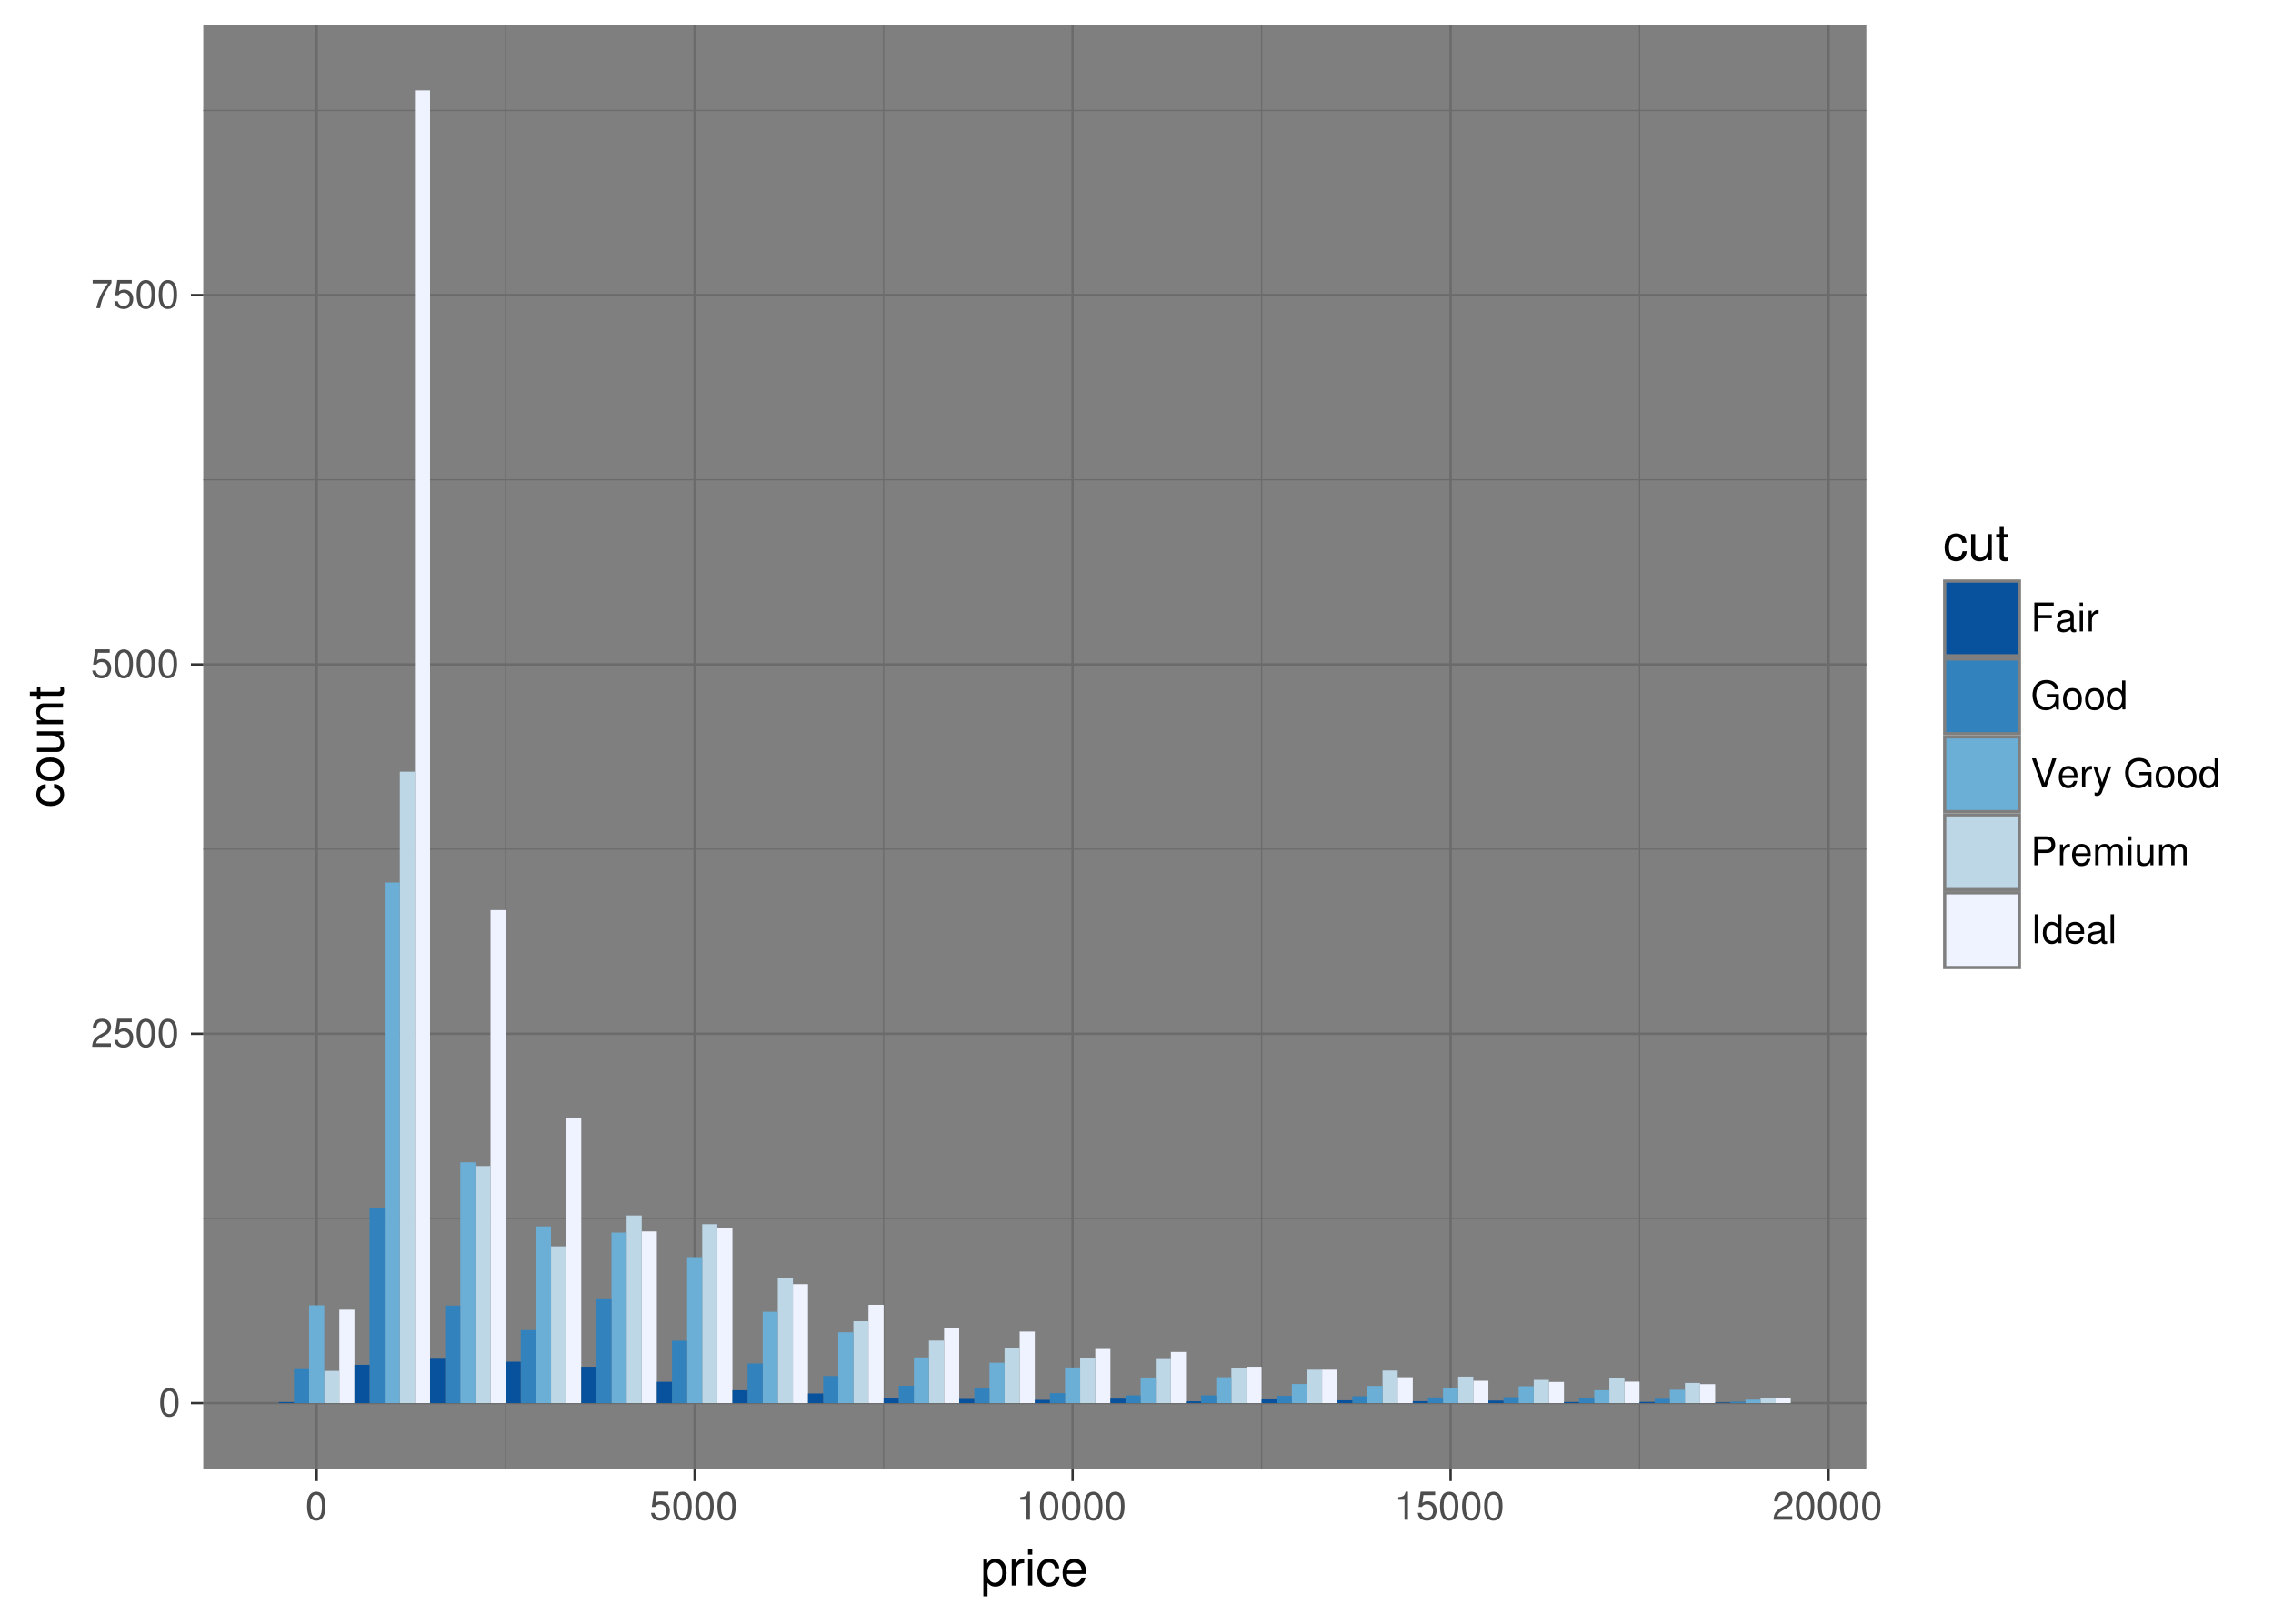 <?xml version="1.0" encoding="UTF-8"?>
<svg xmlns="http://www.w3.org/2000/svg" xmlns:xlink="http://www.w3.org/1999/xlink" width="504pt" height="360pt" viewBox="0 0 504 360" version="1.1">
<defs>
<g>
<symbol overflow="visible" id="glyph0-0">
<path style="stroke:none;" d=""/>
</symbol>
<symbol overflow="visible" id="glyph0-1">
<path style="stroke:none;" d="M 2.422 -6.234 C 1.844 -6.234 1.312 -5.984 0.984 -5.547 C 0.578 -5 0.375 -4.172 0.375 -3.016 C 0.375 -0.922 1.078 0.203 2.422 0.203 C 3.734 0.203 4.453 -0.922 4.453 -2.969 C 4.453 -4.172 4.266 -4.984 3.859 -5.547 C 3.531 -5.984 3.016 -6.234 2.422 -6.234 Z M 2.422 -5.547 C 3.25 -5.547 3.672 -4.703 3.672 -3.031 C 3.672 -1.266 3.266 -0.438 2.406 -0.438 C 1.578 -0.438 1.172 -1.297 1.172 -3.016 C 1.172 -4.719 1.578 -5.547 2.422 -5.547 Z M 2.422 -5.547 "/>
</symbol>
<symbol overflow="visible" id="glyph0-2">
<path style="stroke:none;" d="M 4.453 -0.766 L 1.172 -0.766 C 1.25 -1.281 1.531 -1.594 2.297 -2.047 L 3.172 -2.531 C 4.047 -3 4.5 -3.641 4.5 -4.406 C 4.5 -4.922 4.281 -5.406 3.922 -5.75 C 3.547 -6.078 3.094 -6.234 2.5 -6.234 C 1.703 -6.234 1.125 -5.953 0.781 -5.422 C 0.547 -5.094 0.453 -4.703 0.438 -4.078 L 1.219 -4.078 C 1.234 -4.5 1.297 -4.75 1.406 -4.953 C 1.594 -5.328 2 -5.562 2.469 -5.562 C 3.172 -5.562 3.703 -5.062 3.703 -4.391 C 3.703 -3.891 3.406 -3.469 2.859 -3.156 L 2.047 -2.703 C 0.75 -1.969 0.375 -1.375 0.297 0 L 4.453 0 Z M 4.453 -0.766 "/>
</symbol>
<symbol overflow="visible" id="glyph0-3">
<path style="stroke:none;" d="M 4.188 -6.234 L 0.969 -6.234 L 0.5 -2.844 L 1.219 -2.844 C 1.578 -3.266 1.875 -3.422 2.359 -3.422 C 3.188 -3.422 3.719 -2.844 3.719 -1.922 C 3.719 -1.031 3.203 -0.484 2.359 -0.484 C 1.688 -0.484 1.266 -0.828 1.078 -1.531 L 0.312 -1.531 C 0.406 -1.016 0.5 -0.781 0.688 -0.547 C 1.031 -0.078 1.672 0.203 2.375 0.203 C 3.641 0.203 4.516 -0.719 4.516 -2.031 C 4.516 -3.266 3.688 -4.109 2.5 -4.109 C 2.062 -4.109 1.703 -4 1.344 -3.734 L 1.594 -5.469 L 4.188 -5.469 Z M 4.188 -6.234 "/>
</symbol>
<symbol overflow="visible" id="glyph0-4">
<path style="stroke:none;" d="M 4.578 -6.234 L 0.406 -6.234 L 0.406 -5.469 L 3.781 -5.469 C 2.281 -3.359 1.688 -2.047 1.219 0 L 2.047 0 C 2.391 -2 3.172 -3.719 4.578 -5.594 Z M 4.578 -6.234 "/>
</symbol>
<symbol overflow="visible" id="glyph0-5">
<path style="stroke:none;" d="M 2.281 -4.438 L 2.281 0 L 3.047 0 L 3.047 -6.234 L 2.547 -6.234 C 2.266 -5.281 2.094 -5.141 0.891 -5 L 0.891 -4.438 Z M 2.281 -4.438 "/>
</symbol>
<symbol overflow="visible" id="glyph0-6">
<path style="stroke:none;" d="M 1.609 -2.922 L 4.672 -2.922 L 4.672 -3.641 L 1.609 -3.641 L 1.609 -5.688 L 5.094 -5.688 L 5.094 -6.406 L 0.797 -6.406 L 0.797 0 L 1.609 0 Z M 1.609 -2.922 "/>
</symbol>
<symbol overflow="visible" id="glyph0-7">
<path style="stroke:none;" d="M 4.703 -0.438 C 4.625 -0.406 4.594 -0.406 4.547 -0.406 C 4.297 -0.406 4.156 -0.547 4.156 -0.781 L 4.156 -3.484 C 4.156 -4.297 3.547 -4.734 2.422 -4.734 C 1.75 -4.734 1.203 -4.547 0.891 -4.203 C 0.672 -3.969 0.594 -3.703 0.578 -3.25 L 1.312 -3.25 C 1.375 -3.812 1.703 -4.062 2.391 -4.062 C 3.047 -4.062 3.422 -3.812 3.422 -3.375 L 3.422 -3.188 C 3.422 -2.875 3.234 -2.75 2.656 -2.672 C 1.625 -2.547 1.453 -2.5 1.172 -2.391 C 0.641 -2.172 0.375 -1.766 0.375 -1.156 C 0.375 -0.328 0.953 0.203 1.875 0.203 C 2.469 0.203 2.922 0 3.453 -0.469 C 3.5 -0.016 3.734 0.203 4.203 0.203 C 4.359 0.203 4.469 0.188 4.703 0.125 Z M 3.422 -1.453 C 3.422 -1.203 3.359 -1.062 3.125 -0.859 C 2.828 -0.578 2.469 -0.438 2.047 -0.438 C 1.469 -0.438 1.141 -0.719 1.141 -1.172 C 1.141 -1.656 1.453 -1.906 2.25 -2.016 C 3.016 -2.125 3.172 -2.156 3.422 -2.281 Z M 3.422 -1.453 "/>
</symbol>
<symbol overflow="visible" id="glyph0-8">
<path style="stroke:none;" d="M 1.312 -4.609 L 0.594 -4.609 L 0.594 0 L 1.312 0 Z M 1.312 -6.406 L 0.578 -6.406 L 0.578 -5.484 L 1.312 -5.484 Z M 1.312 -6.406 "/>
</symbol>
<symbol overflow="visible" id="glyph0-9">
<path style="stroke:none;" d="M 0.609 -4.609 L 0.609 0 L 1.344 0 L 1.344 -2.391 C 1.344 -3.047 1.516 -3.484 1.859 -3.734 C 2.094 -3.906 2.312 -3.953 2.828 -3.969 L 2.828 -4.719 C 2.703 -4.734 2.641 -4.734 2.547 -4.734 C 2.062 -4.734 1.703 -4.453 1.281 -3.781 L 1.281 -4.609 Z M 0.609 -4.609 "/>
</symbol>
<symbol overflow="visible" id="glyph0-10">
<path style="stroke:none;" d="M 6.234 -3.391 L 3.562 -3.391 L 3.562 -2.672 L 5.516 -2.672 L 5.516 -2.484 C 5.516 -1.344 4.672 -0.516 3.5 -0.516 C 2.844 -0.516 2.266 -0.75 1.875 -1.172 C 1.453 -1.625 1.203 -2.391 1.203 -3.188 C 1.203 -4.766 2.109 -5.797 3.453 -5.797 C 4.438 -5.797 5.141 -5.297 5.312 -4.469 L 6.156 -4.469 C 5.922 -5.766 4.938 -6.516 3.469 -6.516 C 2.688 -6.516 2.047 -6.312 1.547 -5.906 C 0.812 -5.281 0.391 -4.297 0.391 -3.141 C 0.391 -1.172 1.594 0.203 3.328 0.203 C 4.203 0.203 4.891 -0.125 5.516 -0.812 L 5.719 0.031 L 6.234 0.031 Z M 6.234 -3.391 "/>
</symbol>
<symbol overflow="visible" id="glyph0-11">
<path style="stroke:none;" d="M 2.391 -4.734 C 1.094 -4.734 0.312 -3.812 0.312 -2.266 C 0.312 -0.719 1.094 0.203 2.406 0.203 C 3.688 0.203 4.484 -0.719 4.484 -2.234 C 4.484 -3.828 3.719 -4.734 2.391 -4.734 Z M 2.406 -4.062 C 3.234 -4.062 3.719 -3.391 3.719 -2.25 C 3.719 -1.156 3.203 -0.469 2.406 -0.469 C 1.578 -0.469 1.078 -1.156 1.078 -2.266 C 1.078 -3.375 1.578 -4.062 2.406 -4.062 Z M 2.406 -4.062 "/>
</symbol>
<symbol overflow="visible" id="glyph0-12">
<path style="stroke:none;" d="M 4.359 -6.406 L 3.625 -6.406 L 3.625 -4.031 C 3.312 -4.5 2.828 -4.734 2.203 -4.734 C 1.016 -4.734 0.234 -3.781 0.234 -2.312 C 0.234 -0.75 1 0.203 2.234 0.203 C 2.875 0.203 3.312 -0.031 3.703 -0.609 L 3.703 0 L 4.359 0 Z M 2.328 -4.062 C 3.125 -4.062 3.625 -3.359 3.625 -2.25 C 3.625 -1.188 3.109 -0.484 2.344 -0.484 C 1.531 -0.484 1 -1.203 1 -2.266 C 1 -3.344 1.531 -4.062 2.328 -4.062 Z M 2.328 -4.062 "/>
</symbol>
<symbol overflow="visible" id="glyph0-13">
<path style="stroke:none;" d="M 3.453 0 L 5.672 -6.406 L 4.797 -6.406 L 3.031 -0.984 L 1.141 -6.406 L 0.266 -6.406 L 2.562 0 Z M 3.453 0 "/>
</symbol>
<symbol overflow="visible" id="glyph0-14">
<path style="stroke:none;" d="M 4.516 -2.062 C 4.516 -2.766 4.453 -3.188 4.328 -3.531 C 4.031 -4.281 3.328 -4.734 2.469 -4.734 C 1.172 -4.734 0.359 -3.75 0.359 -2.25 C 0.359 -0.734 1.156 0.203 2.453 0.203 C 3.5 0.203 4.234 -0.391 4.422 -1.406 L 3.672 -1.406 C 3.469 -0.797 3.062 -0.469 2.469 -0.469 C 2 -0.469 1.609 -0.688 1.359 -1.078 C 1.188 -1.344 1.125 -1.594 1.125 -2.062 Z M 1.141 -2.656 C 1.203 -3.516 1.719 -4.062 2.453 -4.062 C 3.172 -4.062 3.734 -3.469 3.734 -2.703 C 3.734 -2.688 3.734 -2.672 3.719 -2.656 Z M 1.141 -2.656 "/>
</symbol>
<symbol overflow="visible" id="glyph0-15">
<path style="stroke:none;" d="M 3.406 -4.609 L 2.141 -1.016 L 0.953 -4.609 L 0.172 -4.609 L 1.734 0.016 L 1.453 0.75 C 1.344 1.078 1.172 1.203 0.859 1.203 C 0.75 1.203 0.641 1.172 0.469 1.141 L 0.469 1.797 C 0.625 1.875 0.781 1.922 0.969 1.922 C 1.203 1.922 1.453 1.844 1.656 1.703 C 1.875 1.531 2.016 1.344 2.156 0.969 L 4.203 -4.609 Z M 3.406 -4.609 "/>
</symbol>
<symbol overflow="visible" id="glyph0-16">
<path style="stroke:none;" d=""/>
</symbol>
<symbol overflow="visible" id="glyph0-17">
<path style="stroke:none;" d="M 1.625 -2.719 L 3.641 -2.719 C 4.141 -2.719 4.531 -2.875 4.875 -3.172 C 5.266 -3.531 5.422 -3.938 5.422 -4.531 C 5.422 -5.734 4.719 -6.406 3.453 -6.406 L 0.797 -6.406 L 0.797 0 L 1.625 0 Z M 1.625 -3.438 L 1.625 -5.688 L 3.328 -5.688 C 4.109 -5.688 4.578 -5.266 4.578 -4.562 C 4.578 -3.859 4.109 -3.438 3.328 -3.438 Z M 1.625 -3.438 "/>
</symbol>
<symbol overflow="visible" id="glyph0-18">
<path style="stroke:none;" d="M 0.609 -4.609 L 0.609 0 L 1.359 0 L 1.359 -2.891 C 1.359 -3.562 1.844 -4.094 2.438 -4.094 C 2.984 -4.094 3.297 -3.766 3.297 -3.172 L 3.297 0 L 4.031 0 L 4.031 -2.891 C 4.031 -3.562 4.516 -4.094 5.109 -4.094 C 5.641 -4.094 5.969 -3.75 5.969 -3.172 L 5.969 0 L 6.703 0 L 6.703 -3.453 C 6.703 -4.281 6.234 -4.734 5.359 -4.734 C 4.75 -4.734 4.375 -4.562 3.953 -4.031 C 3.672 -4.531 3.312 -4.734 2.703 -4.734 C 2.094 -4.734 1.688 -4.516 1.297 -3.953 L 1.297 -4.609 Z M 0.609 -4.609 "/>
</symbol>
<symbol overflow="visible" id="glyph0-19">
<path style="stroke:none;" d="M 4.234 0 L 4.234 -4.609 L 3.516 -4.609 L 3.516 -2 C 3.516 -1.062 3.016 -0.438 2.25 -0.438 C 1.672 -0.438 1.297 -0.797 1.297 -1.344 L 1.297 -4.609 L 0.578 -4.609 L 0.578 -1.062 C 0.578 -0.297 1.141 0.203 2.047 0.203 C 2.719 0.203 3.156 -0.031 3.578 -0.641 L 3.578 0 Z M 4.234 0 "/>
</symbol>
<symbol overflow="visible" id="glyph0-20">
<path style="stroke:none;" d="M 1.703 -6.406 L 0.875 -6.406 L 0.875 0 L 1.703 0 Z M 1.703 -6.406 "/>
</symbol>
<symbol overflow="visible" id="glyph0-21">
<path style="stroke:none;" d="M 1.344 -6.406 L 0.594 -6.406 L 0.594 0 L 1.344 0 Z M 1.344 -6.406 "/>
</symbol>
<symbol overflow="visible" id="glyph1-0">
<path style="stroke:none;" d=""/>
</symbol>
<symbol overflow="visible" id="glyph1-1">
<path style="stroke:none;" d="M 0.594 2.391 L 1.516 2.391 L 1.516 -0.609 C 2 -0.016 2.547 0.25 3.281 0.25 C 4.781 0.25 5.75 -0.953 5.75 -2.781 C 5.75 -4.719 4.812 -5.922 3.281 -5.922 C 2.5 -5.922 1.875 -5.578 1.438 -4.891 L 1.438 -5.766 L 0.594 -5.766 Z M 3.125 -5.078 C 4.141 -5.078 4.797 -4.188 4.797 -2.812 C 4.797 -1.5 4.125 -0.609 3.125 -0.609 C 2.156 -0.609 1.516 -1.484 1.516 -2.844 C 1.516 -4.188 2.156 -5.078 3.125 -5.078 Z M 3.125 -5.078 "/>
</symbol>
<symbol overflow="visible" id="glyph1-2">
<path style="stroke:none;" d="M 0.766 -5.766 L 0.766 0 L 1.688 0 L 1.688 -2.984 C 1.688 -3.812 1.891 -4.359 2.328 -4.672 C 2.625 -4.891 2.891 -4.953 3.531 -4.969 L 3.531 -5.891 C 3.375 -5.922 3.297 -5.922 3.172 -5.922 C 2.578 -5.922 2.141 -5.578 1.609 -4.719 L 1.609 -5.766 Z M 0.766 -5.766 "/>
</symbol>
<symbol overflow="visible" id="glyph1-3">
<path style="stroke:none;" d="M 1.656 -5.766 L 0.734 -5.766 L 0.734 0 L 1.656 0 Z M 1.656 -8.016 L 0.719 -8.016 L 0.719 -6.859 L 1.656 -6.859 Z M 1.656 -8.016 "/>
</symbol>
<symbol overflow="visible" id="glyph1-4">
<path style="stroke:none;" d="M 5.188 -3.828 C 5.141 -4.391 5.016 -4.75 4.797 -5.078 C 4.406 -5.609 3.703 -5.922 2.906 -5.922 C 1.359 -5.922 0.344 -4.703 0.344 -2.781 C 0.344 -0.922 1.328 0.25 2.891 0.25 C 4.266 0.25 5.141 -0.578 5.25 -1.984 L 4.328 -1.984 C 4.172 -1.062 3.703 -0.594 2.922 -0.594 C 1.906 -0.594 1.297 -1.422 1.297 -2.781 C 1.297 -4.219 1.891 -5.078 2.891 -5.078 C 3.656 -5.078 4.141 -4.625 4.25 -3.828 Z M 5.188 -3.828 "/>
</symbol>
<symbol overflow="visible" id="glyph1-5">
<path style="stroke:none;" d="M 5.641 -2.578 C 5.641 -3.453 5.578 -3.984 5.406 -4.406 C 5.031 -5.359 4.156 -5.922 3.078 -5.922 C 1.469 -5.922 0.438 -4.703 0.438 -2.812 C 0.438 -0.906 1.438 0.25 3.062 0.25 C 4.375 0.25 5.297 -0.5 5.516 -1.75 L 4.594 -1.75 C 4.344 -0.984 3.828 -0.594 3.094 -0.594 C 2.516 -0.594 2.016 -0.859 1.703 -1.344 C 1.484 -1.672 1.406 -2 1.391 -2.578 Z M 1.422 -3.328 C 1.5 -4.391 2.141 -5.078 3.062 -5.078 C 3.969 -5.078 4.656 -4.328 4.656 -3.391 C 4.656 -3.359 4.656 -3.344 4.656 -3.328 Z M 1.422 -3.328 "/>
</symbol>
<symbol overflow="visible" id="glyph1-6">
<path style="stroke:none;" d="M 5.297 0 L 5.297 -5.766 L 4.391 -5.766 L 4.391 -2.5 C 4.391 -1.312 3.766 -0.547 2.812 -0.547 C 2.094 -0.547 1.625 -0.984 1.625 -1.688 L 1.625 -5.766 L 0.719 -5.766 L 0.719 -1.312 C 0.719 -0.359 1.438 0.25 2.547 0.25 C 3.406 0.25 3.938 -0.047 4.484 -0.797 L 4.484 0 Z M 5.297 0 "/>
</symbol>
<symbol overflow="visible" id="glyph1-7">
<path style="stroke:none;" d="M 2.797 -5.766 L 1.844 -5.766 L 1.844 -7.344 L 0.938 -7.344 L 0.938 -5.766 L 0.156 -5.766 L 0.156 -5.016 L 0.938 -5.016 L 0.938 -0.656 C 0.938 -0.078 1.328 0.25 2.047 0.25 C 2.266 0.25 2.484 0.234 2.797 0.172 L 2.797 -0.594 C 2.672 -0.562 2.531 -0.547 2.359 -0.547 C 1.953 -0.547 1.844 -0.656 1.844 -1.062 L 1.844 -5.016 L 2.797 -5.016 Z M 2.797 -5.766 "/>
</symbol>
<symbol overflow="visible" id="glyph2-0">
<path style="stroke:none;" d=""/>
</symbol>
<symbol overflow="visible" id="glyph2-1">
<path style="stroke:none;" d="M -3.828 -5.188 C -4.391 -5.141 -4.75 -5.016 -5.078 -4.797 C -5.609 -4.406 -5.922 -3.703 -5.922 -2.906 C -5.922 -1.359 -4.703 -0.344 -2.781 -0.344 C -0.922 -0.344 0.25 -1.328 0.25 -2.891 C 0.25 -4.266 -0.578 -5.141 -1.984 -5.25 L -1.984 -4.328 C -1.062 -4.172 -0.594 -3.703 -0.594 -2.922 C -0.594 -1.906 -1.422 -1.297 -2.781 -1.297 C -4.219 -1.297 -5.078 -1.891 -5.078 -2.891 C -5.078 -3.656 -4.625 -4.141 -3.828 -4.25 Z M -3.828 -5.188 "/>
</symbol>
<symbol overflow="visible" id="glyph2-2">
<path style="stroke:none;" d="M -5.922 -2.984 C -5.922 -1.375 -4.781 -0.391 -2.844 -0.391 C -0.906 -0.391 0.25 -1.359 0.25 -3 C 0.25 -4.625 -0.906 -5.609 -2.797 -5.609 C -4.781 -5.609 -5.922 -4.656 -5.922 -2.984 Z M -5.078 -3 C -5.078 -4.031 -4.234 -4.656 -2.812 -4.656 C -1.453 -4.656 -0.594 -4.016 -0.594 -3 C -0.594 -1.984 -1.438 -1.359 -2.844 -1.359 C -4.219 -1.359 -5.078 -1.984 -5.078 -3 Z M -5.078 -3 "/>
</symbol>
<symbol overflow="visible" id="glyph2-3">
<path style="stroke:none;" d="M 0 -5.297 L -5.766 -5.297 L -5.766 -4.391 L -2.5 -4.391 C -1.312 -4.391 -0.547 -3.766 -0.547 -2.812 C -0.547 -2.094 -0.984 -1.625 -1.688 -1.625 L -5.766 -1.625 L -5.766 -0.719 L -1.312 -0.719 C -0.359 -0.719 0.25 -1.438 0.25 -2.547 C 0.25 -3.406 -0.047 -3.938 -0.797 -4.484 L 0 -4.484 Z M 0 -5.297 "/>
</symbol>
<symbol overflow="visible" id="glyph2-4">
<path style="stroke:none;" d="M -5.766 -0.766 L 0 -0.766 L 0 -1.688 L -3.172 -1.688 C -4.359 -1.688 -5.125 -2.312 -5.125 -3.25 C -5.125 -3.984 -4.688 -4.438 -4 -4.438 L 0 -4.438 L 0 -5.359 L -4.359 -5.359 C -5.312 -5.359 -5.922 -4.641 -5.922 -3.531 C -5.922 -2.672 -5.594 -2.125 -4.797 -1.609 L -5.766 -1.609 Z M -5.766 -0.766 "/>
</symbol>
<symbol overflow="visible" id="glyph2-5">
<path style="stroke:none;" d="M -5.766 -2.797 L -5.766 -1.844 L -7.344 -1.844 L -7.344 -0.938 L -5.766 -0.938 L -5.766 -0.156 L -5.016 -0.156 L -5.016 -0.938 L -0.656 -0.938 C -0.078 -0.938 0.25 -1.328 0.25 -2.047 C 0.25 -2.266 0.234 -2.484 0.172 -2.797 L -0.594 -2.797 C -0.562 -2.672 -0.547 -2.531 -0.547 -2.359 C -0.547 -1.953 -0.656 -1.844 -1.062 -1.844 L -5.016 -1.844 L -5.016 -2.797 Z M -5.766 -2.797 "/>
</symbol>
</g>
<clipPath id="clip1">
  <path d="M 45.07 5.48 L 414 5.48 L 414 326 L 45.07 326 Z M 45.07 5.48 "/>
</clipPath>
<clipPath id="clip2">
  <path d="M 45.07 270 L 414 270 L 414 271 L 45.07 271 Z M 45.07 270 "/>
</clipPath>
<clipPath id="clip3">
  <path d="M 45.07 188 L 414 188 L 414 189 L 45.07 189 Z M 45.07 188 "/>
</clipPath>
<clipPath id="clip4">
  <path d="M 45.07 106 L 414 106 L 414 107 L 45.07 107 Z M 45.07 106 "/>
</clipPath>
<clipPath id="clip5">
  <path d="M 45.07 24 L 414 24 L 414 25 L 45.07 25 Z M 45.07 24 "/>
</clipPath>
<clipPath id="clip6">
  <path d="M 111 5.48 L 113 5.48 L 113 326 L 111 326 Z M 111 5.48 "/>
</clipPath>
<clipPath id="clip7">
  <path d="M 195 5.48 L 197 5.48 L 197 326 L 195 326 Z M 195 5.48 "/>
</clipPath>
<clipPath id="clip8">
  <path d="M 279 5.48 L 280 5.48 L 280 326 L 279 326 Z M 279 5.48 "/>
</clipPath>
<clipPath id="clip9">
  <path d="M 363 5.48 L 364 5.48 L 364 326 L 363 326 Z M 363 5.48 "/>
</clipPath>
<clipPath id="clip10">
  <path d="M 45.07 310 L 414.832 310 L 414.832 312 L 45.07 312 Z M 45.07 310 "/>
</clipPath>
<clipPath id="clip11">
  <path d="M 45.07 228 L 414.832 228 L 414.832 230 L 45.07 230 Z M 45.07 228 "/>
</clipPath>
<clipPath id="clip12">
  <path d="M 45.07 147 L 414.832 147 L 414.832 148 L 45.07 148 Z M 45.07 147 "/>
</clipPath>
<clipPath id="clip13">
  <path d="M 45.07 65 L 414.832 65 L 414.832 66 L 45.07 66 Z M 45.07 65 "/>
</clipPath>
<clipPath id="clip14">
  <path d="M 69 5.48 L 71 5.48 L 71 326 L 69 326 Z M 69 5.48 "/>
</clipPath>
<clipPath id="clip15">
  <path d="M 153 5.48 L 155 5.48 L 155 326 L 153 326 Z M 153 5.48 "/>
</clipPath>
<clipPath id="clip16">
  <path d="M 237 5.48 L 239 5.48 L 239 326 L 237 326 Z M 237 5.48 "/>
</clipPath>
<clipPath id="clip17">
  <path d="M 321 5.48 L 322 5.48 L 322 326 L 321 326 Z M 321 5.48 "/>
</clipPath>
<clipPath id="clip18">
  <path d="M 405 5.48 L 406 5.48 L 406 326 L 405 326 Z M 405 5.48 "/>
</clipPath>
</defs>
<g id="surface296">
<rect x="0" y="0" width="504" height="360" style="fill:rgb(100%,100%,100%);fill-opacity:1;stroke:none;"/>
<rect x="0" y="0" width="504" height="360" style="fill:rgb(100%,100%,100%);fill-opacity:1;stroke:none;"/>
<path style="fill:none;stroke-width:1.067;stroke-linecap:round;stroke-linejoin:round;stroke:rgb(100%,100%,100%);stroke-opacity:1;stroke-miterlimit:10;" d="M 0 360 L 504 360 L 504 0 L 0 0 Z M 0 360 "/>
<g clip-path="url(#clip1)" clip-rule="nonzero">
<path style=" stroke:none;fill-rule:nonzero;fill:rgb(49.804%,49.804%,49.804%);fill-opacity:1;" d="M 45.07 325.625 L 413.832 325.625 L 413.832 5.48 L 45.07 5.48 Z M 45.07 325.625 "/>
</g>
<g clip-path="url(#clip2)" clip-rule="nonzero">
<path style="fill:none;stroke-width:0.267;stroke-linecap:butt;stroke-linejoin:round;stroke:rgb(41.961%,41.961%,41.961%);stroke-opacity:1;stroke-miterlimit:10;" d="M 45.07 270.133 L 413.832 270.133 "/>
</g>
<g clip-path="url(#clip3)" clip-rule="nonzero">
<path style="fill:none;stroke-width:0.267;stroke-linecap:butt;stroke-linejoin:round;stroke:rgb(41.961%,41.961%,41.961%);stroke-opacity:1;stroke-miterlimit:10;" d="M 45.07 188.25 L 413.832 188.25 "/>
</g>
<g clip-path="url(#clip4)" clip-rule="nonzero">
<path style="fill:none;stroke-width:0.267;stroke-linecap:butt;stroke-linejoin:round;stroke:rgb(41.961%,41.961%,41.961%);stroke-opacity:1;stroke-miterlimit:10;" d="M 45.07 106.367 L 413.832 106.367 "/>
</g>
<g clip-path="url(#clip5)" clip-rule="nonzero">
<path style="fill:none;stroke-width:0.267;stroke-linecap:butt;stroke-linejoin:round;stroke:rgb(41.961%,41.961%,41.961%);stroke-opacity:1;stroke-miterlimit:10;" d="M 45.07 24.484 L 413.832 24.484 "/>
</g>
<g clip-path="url(#clip6)" clip-rule="nonzero">
<path style="fill:none;stroke-width:0.267;stroke-linecap:butt;stroke-linejoin:round;stroke:rgb(41.961%,41.961%,41.961%);stroke-opacity:1;stroke-miterlimit:10;" d="M 112.117 325.625 L 112.117 5.48 "/>
</g>
<g clip-path="url(#clip7)" clip-rule="nonzero">
<path style="fill:none;stroke-width:0.267;stroke-linecap:butt;stroke-linejoin:round;stroke:rgb(41.961%,41.961%,41.961%);stroke-opacity:1;stroke-miterlimit:10;" d="M 195.93 325.625 L 195.93 5.48 "/>
</g>
<g clip-path="url(#clip8)" clip-rule="nonzero">
<path style="fill:none;stroke-width:0.267;stroke-linecap:butt;stroke-linejoin:round;stroke:rgb(41.961%,41.961%,41.961%);stroke-opacity:1;stroke-miterlimit:10;" d="M 279.738 325.625 L 279.738 5.48 "/>
</g>
<g clip-path="url(#clip9)" clip-rule="nonzero">
<path style="fill:none;stroke-width:0.267;stroke-linecap:butt;stroke-linejoin:round;stroke:rgb(41.961%,41.961%,41.961%);stroke-opacity:1;stroke-miterlimit:10;" d="M 363.547 325.625 L 363.547 5.48 "/>
</g>
<g clip-path="url(#clip10)" clip-rule="nonzero">
<path style="fill:none;stroke-width:0.533;stroke-linecap:butt;stroke-linejoin:round;stroke:rgb(41.961%,41.961%,41.961%);stroke-opacity:1;stroke-miterlimit:10;" d="M 45.07 311.074 L 413.832 311.074 "/>
</g>
<g clip-path="url(#clip11)" clip-rule="nonzero">
<path style="fill:none;stroke-width:0.533;stroke-linecap:butt;stroke-linejoin:round;stroke:rgb(41.961%,41.961%,41.961%);stroke-opacity:1;stroke-miterlimit:10;" d="M 45.07 229.191 L 413.832 229.191 "/>
</g>
<g clip-path="url(#clip12)" clip-rule="nonzero">
<path style="fill:none;stroke-width:0.533;stroke-linecap:butt;stroke-linejoin:round;stroke:rgb(41.961%,41.961%,41.961%);stroke-opacity:1;stroke-miterlimit:10;" d="M 45.07 147.309 L 413.832 147.309 "/>
</g>
<g clip-path="url(#clip13)" clip-rule="nonzero">
<path style="fill:none;stroke-width:0.533;stroke-linecap:butt;stroke-linejoin:round;stroke:rgb(41.961%,41.961%,41.961%);stroke-opacity:1;stroke-miterlimit:10;" d="M 45.07 65.426 L 413.832 65.426 "/>
</g>
<g clip-path="url(#clip14)" clip-rule="nonzero">
<path style="fill:none;stroke-width:0.533;stroke-linecap:butt;stroke-linejoin:round;stroke:rgb(41.961%,41.961%,41.961%);stroke-opacity:1;stroke-miterlimit:10;" d="M 70.215 325.625 L 70.215 5.48 "/>
</g>
<g clip-path="url(#clip15)" clip-rule="nonzero">
<path style="fill:none;stroke-width:0.533;stroke-linecap:butt;stroke-linejoin:round;stroke:rgb(41.961%,41.961%,41.961%);stroke-opacity:1;stroke-miterlimit:10;" d="M 154.023 325.625 L 154.023 5.48 "/>
</g>
<g clip-path="url(#clip16)" clip-rule="nonzero">
<path style="fill:none;stroke-width:0.533;stroke-linecap:butt;stroke-linejoin:round;stroke:rgb(41.961%,41.961%,41.961%);stroke-opacity:1;stroke-miterlimit:10;" d="M 237.832 325.625 L 237.832 5.48 "/>
</g>
<g clip-path="url(#clip17)" clip-rule="nonzero">
<path style="fill:none;stroke-width:0.533;stroke-linecap:butt;stroke-linejoin:round;stroke:rgb(41.961%,41.961%,41.961%);stroke-opacity:1;stroke-miterlimit:10;" d="M 321.645 325.625 L 321.645 5.48 "/>
</g>
<g clip-path="url(#clip18)" clip-rule="nonzero">
<path style="fill:none;stroke-width:0.533;stroke-linecap:butt;stroke-linejoin:round;stroke:rgb(41.961%,41.961%,41.961%);stroke-opacity:1;stroke-miterlimit:10;" d="M 405.453 325.625 L 405.453 5.48 "/>
</g>
<path style=" stroke:none;fill-rule:nonzero;fill:rgb(93.725%,95.294%,100%);fill-opacity:1;" d="M 75.242 311.074 L 78.594 311.074 L 78.594 290.375 L 75.242 290.375 Z M 75.242 311.074 "/>
<path style=" stroke:none;fill-rule:nonzero;fill:rgb(74.118%,84.314%,90.588%);fill-opacity:1;" d="M 71.891 311.074 L 75.242 311.074 L 75.242 303.934 L 71.891 303.934 Z M 71.891 311.074 "/>
<path style=" stroke:none;fill-rule:nonzero;fill:rgb(41.961%,68.235%,83.922%);fill-opacity:1;" d="M 68.539 311.074 L 71.891 311.074 L 71.891 289.391 L 68.539 289.391 Z M 68.539 311.074 "/>
<path style=" stroke:none;fill-rule:nonzero;fill:rgb(19.216%,50.98%,74.118%);fill-opacity:1;" d="M 65.184 311.074 L 68.535 311.074 L 68.535 303.543 L 65.184 303.543 Z M 65.184 311.074 "/>
<path style=" stroke:none;fill-rule:nonzero;fill:rgb(3.137%,31.765%,61.176%);fill-opacity:1;" d="M 61.832 311.074 L 65.184 311.074 L 65.184 310.844 L 61.832 310.844 Z M 61.832 311.074 "/>
<path style=" stroke:none;fill-rule:nonzero;fill:rgb(93.725%,95.294%,100%);fill-opacity:1;" d="M 92.004 311.074 L 95.355 311.074 L 95.355 20.031 L 92.004 20.031 Z M 92.004 311.074 "/>
<path style=" stroke:none;fill-rule:nonzero;fill:rgb(74.118%,84.314%,90.588%);fill-opacity:1;" d="M 88.652 311.074 L 92.004 311.074 L 92.004 171.09 L 88.652 171.09 Z M 88.652 311.074 "/>
<path style=" stroke:none;fill-rule:nonzero;fill:rgb(41.961%,68.235%,83.922%);fill-opacity:1;" d="M 85.301 311.074 L 88.652 311.074 L 88.652 195.652 L 85.301 195.652 Z M 85.301 311.074 "/>
<path style=" stroke:none;fill-rule:nonzero;fill:rgb(19.216%,50.98%,74.118%);fill-opacity:1;" d="M 81.945 311.074 L 85.297 311.074 L 85.297 267.906 L 81.945 267.906 Z M 81.945 311.074 "/>
<path style=" stroke:none;fill-rule:nonzero;fill:rgb(3.137%,31.765%,61.176%);fill-opacity:1;" d="M 78.594 311.074 L 81.945 311.074 L 81.945 302.59 L 78.594 302.59 Z M 78.594 311.074 "/>
<path style=" stroke:none;fill-rule:nonzero;fill:rgb(93.725%,95.294%,100%);fill-opacity:1;" d="M 108.766 311.074 L 112.117 311.074 L 112.117 201.777 L 108.766 201.777 Z M 108.766 311.074 "/>
<path style=" stroke:none;fill-rule:nonzero;fill:rgb(74.118%,84.314%,90.588%);fill-opacity:1;" d="M 105.414 311.074 L 108.766 311.074 L 108.766 258.508 L 105.414 258.508 Z M 105.414 311.074 "/>
<path style=" stroke:none;fill-rule:nonzero;fill:rgb(41.961%,68.235%,83.922%);fill-opacity:1;" d="M 102.062 311.074 L 105.414 311.074 L 105.414 257.688 L 102.062 257.688 Z M 102.062 311.074 "/>
<path style=" stroke:none;fill-rule:nonzero;fill:rgb(19.216%,50.98%,74.118%);fill-opacity:1;" d="M 98.707 311.074 L 102.059 311.074 L 102.059 289.457 L 98.707 289.457 Z M 98.707 311.074 "/>
<path style=" stroke:none;fill-rule:nonzero;fill:rgb(3.137%,31.765%,61.176%);fill-opacity:1;" d="M 95.355 311.074 L 98.707 311.074 L 98.707 301.25 L 95.355 301.25 Z M 95.355 311.074 "/>
<path style=" stroke:none;fill-rule:nonzero;fill:rgb(93.725%,95.294%,100%);fill-opacity:1;" d="M 125.527 311.074 L 128.879 311.074 L 128.879 247.961 L 125.527 247.961 Z M 125.527 311.074 "/>
<path style=" stroke:none;fill-rule:nonzero;fill:rgb(74.118%,84.314%,90.588%);fill-opacity:1;" d="M 122.176 311.074 L 125.527 311.074 L 125.527 276.324 L 122.176 276.324 Z M 122.176 311.074 "/>
<path style=" stroke:none;fill-rule:nonzero;fill:rgb(41.961%,68.235%,83.922%);fill-opacity:1;" d="M 118.824 311.074 L 122.176 311.074 L 122.176 271.902 L 118.824 271.902 Z M 118.824 311.074 "/>
<path style=" stroke:none;fill-rule:nonzero;fill:rgb(19.216%,50.98%,74.118%);fill-opacity:1;" d="M 115.469 311.074 L 118.82 311.074 L 118.82 294.895 L 115.469 294.895 Z M 115.469 311.074 "/>
<path style=" stroke:none;fill-rule:nonzero;fill:rgb(3.137%,31.765%,61.176%);fill-opacity:1;" d="M 112.117 311.074 L 115.469 311.074 L 115.469 301.902 L 112.117 301.902 Z M 112.117 311.074 "/>
<path style=" stroke:none;fill-rule:nonzero;fill:rgb(93.725%,95.294%,100%);fill-opacity:1;" d="M 142.289 311.074 L 145.641 311.074 L 145.641 273.016 L 142.289 273.016 Z M 142.289 311.074 "/>
<path style=" stroke:none;fill-rule:nonzero;fill:rgb(74.118%,84.314%,90.588%);fill-opacity:1;" d="M 138.938 311.074 L 142.289 311.074 L 142.289 269.477 L 138.938 269.477 Z M 138.938 311.074 "/>
<path style=" stroke:none;fill-rule:nonzero;fill:rgb(41.961%,68.235%,83.922%);fill-opacity:1;" d="M 135.586 311.074 L 138.938 311.074 L 138.938 273.277 L 135.586 273.277 Z M 135.586 311.074 "/>
<path style=" stroke:none;fill-rule:nonzero;fill:rgb(19.216%,50.98%,74.118%);fill-opacity:1;" d="M 132.234 311.074 L 135.586 311.074 L 135.586 288.051 L 132.234 288.051 Z M 132.234 311.074 "/>
<path style=" stroke:none;fill-rule:nonzero;fill:rgb(3.137%,31.765%,61.176%);fill-opacity:1;" d="M 128.879 311.074 L 132.23 311.074 L 132.23 303.016 L 128.879 303.016 Z M 128.879 311.074 "/>
<path style=" stroke:none;fill-rule:nonzero;fill:rgb(93.725%,95.294%,100%);fill-opacity:1;" d="M 159.051 311.074 L 162.402 311.074 L 162.402 272.262 L 159.051 272.262 Z M 159.051 311.074 "/>
<path style=" stroke:none;fill-rule:nonzero;fill:rgb(74.118%,84.314%,90.588%);fill-opacity:1;" d="M 155.699 311.074 L 159.051 311.074 L 159.051 271.41 L 155.699 271.41 Z M 155.699 311.074 "/>
<path style=" stroke:none;fill-rule:nonzero;fill:rgb(41.961%,68.235%,83.922%);fill-opacity:1;" d="M 152.348 311.074 L 155.699 311.074 L 155.699 278.715 L 152.348 278.715 Z M 152.348 311.074 "/>
<path style=" stroke:none;fill-rule:nonzero;fill:rgb(19.216%,50.98%,74.118%);fill-opacity:1;" d="M 148.996 311.074 L 152.348 311.074 L 152.348 297.254 L 148.996 297.254 Z M 148.996 311.074 "/>
<path style=" stroke:none;fill-rule:nonzero;fill:rgb(3.137%,31.765%,61.176%);fill-opacity:1;" d="M 145.641 311.074 L 148.992 311.074 L 148.992 306.359 L 145.641 306.359 Z M 145.641 311.074 "/>
<path style=" stroke:none;fill-rule:nonzero;fill:rgb(93.725%,95.294%,100%);fill-opacity:1;" d="M 175.812 311.074 L 179.164 311.074 L 179.164 284.707 L 175.812 284.707 Z M 175.812 311.074 "/>
<path style=" stroke:none;fill-rule:nonzero;fill:rgb(74.118%,84.314%,90.588%);fill-opacity:1;" d="M 172.461 311.074 L 175.812 311.074 L 175.812 283.266 L 172.461 283.266 Z M 172.461 311.074 "/>
<path style=" stroke:none;fill-rule:nonzero;fill:rgb(41.961%,68.235%,83.922%);fill-opacity:1;" d="M 169.109 311.074 L 172.461 311.074 L 172.461 290.832 L 169.109 290.832 Z M 169.109 311.074 "/>
<path style=" stroke:none;fill-rule:nonzero;fill:rgb(19.216%,50.98%,74.118%);fill-opacity:1;" d="M 165.758 311.074 L 169.109 311.074 L 169.109 302.297 L 165.758 302.297 Z M 165.758 311.074 "/>
<path style=" stroke:none;fill-rule:nonzero;fill:rgb(3.137%,31.765%,61.176%);fill-opacity:1;" d="M 162.402 311.074 L 165.754 311.074 L 165.754 308.227 L 162.402 308.227 Z M 162.402 311.074 "/>
<path style=" stroke:none;fill-rule:nonzero;fill:rgb(93.725%,95.294%,100%);fill-opacity:1;" d="M 192.574 311.074 L 195.926 311.074 L 195.926 289.293 L 192.574 289.293 Z M 192.574 311.074 "/>
<path style=" stroke:none;fill-rule:nonzero;fill:rgb(74.118%,84.314%,90.588%);fill-opacity:1;" d="M 189.223 311.074 L 192.574 311.074 L 192.574 292.93 L 189.223 292.93 Z M 189.223 311.074 "/>
<path style=" stroke:none;fill-rule:nonzero;fill:rgb(41.961%,68.235%,83.922%);fill-opacity:1;" d="M 185.871 311.074 L 189.223 311.074 L 189.223 295.387 L 185.871 295.387 Z M 185.871 311.074 "/>
<path style=" stroke:none;fill-rule:nonzero;fill:rgb(19.216%,50.98%,74.118%);fill-opacity:1;" d="M 182.52 311.074 L 185.871 311.074 L 185.871 305.082 L 182.52 305.082 Z M 182.52 311.074 "/>
<path style=" stroke:none;fill-rule:nonzero;fill:rgb(3.137%,31.765%,61.176%);fill-opacity:1;" d="M 179.168 311.074 L 182.52 311.074 L 182.52 308.945 L 179.168 308.945 Z M 179.168 311.074 "/>
<path style=" stroke:none;fill-rule:nonzero;fill:rgb(93.725%,95.294%,100%);fill-opacity:1;" d="M 209.336 311.074 L 212.688 311.074 L 212.688 294.402 L 209.336 294.402 Z M 209.336 311.074 "/>
<path style=" stroke:none;fill-rule:nonzero;fill:rgb(74.118%,84.314%,90.588%);fill-opacity:1;" d="M 205.984 311.074 L 209.336 311.074 L 209.336 297.219 L 205.984 297.219 Z M 205.984 311.074 "/>
<path style=" stroke:none;fill-rule:nonzero;fill:rgb(41.961%,68.235%,83.922%);fill-opacity:1;" d="M 202.633 311.074 L 205.984 311.074 L 205.984 300.953 L 202.633 300.953 Z M 202.633 311.074 "/>
<path style=" stroke:none;fill-rule:nonzero;fill:rgb(19.216%,50.98%,74.118%);fill-opacity:1;" d="M 199.281 311.074 L 202.633 311.074 L 202.633 307.242 L 199.281 307.242 Z M 199.281 311.074 "/>
<path style=" stroke:none;fill-rule:nonzero;fill:rgb(3.137%,31.765%,61.176%);fill-opacity:1;" d="M 195.93 311.074 L 199.281 311.074 L 199.281 309.863 L 195.93 309.863 Z M 195.93 311.074 "/>
<path style=" stroke:none;fill-rule:nonzero;fill:rgb(93.725%,95.294%,100%);fill-opacity:1;" d="M 226.098 311.074 L 229.449 311.074 L 229.449 295.223 L 226.098 295.223 Z M 226.098 311.074 "/>
<path style=" stroke:none;fill-rule:nonzero;fill:rgb(74.118%,84.314%,90.588%);fill-opacity:1;" d="M 222.746 311.074 L 226.098 311.074 L 226.098 298.957 L 222.746 298.957 Z M 222.746 311.074 "/>
<path style=" stroke:none;fill-rule:nonzero;fill:rgb(41.961%,68.235%,83.922%);fill-opacity:1;" d="M 219.395 311.074 L 222.746 311.074 L 222.746 302.133 L 219.395 302.133 Z M 219.395 311.074 "/>
<path style=" stroke:none;fill-rule:nonzero;fill:rgb(19.216%,50.98%,74.118%);fill-opacity:1;" d="M 216.043 311.074 L 219.395 311.074 L 219.395 307.863 L 216.043 307.863 Z M 216.043 311.074 "/>
<path style=" stroke:none;fill-rule:nonzero;fill:rgb(3.137%,31.765%,61.176%);fill-opacity:1;" d="M 212.691 311.074 L 216.043 311.074 L 216.043 310.156 L 212.691 310.156 Z M 212.691 311.074 "/>
<path style=" stroke:none;fill-rule:nonzero;fill:rgb(93.725%,95.294%,100%);fill-opacity:1;" d="M 242.863 311.074 L 246.215 311.074 L 246.215 299.086 L 242.863 299.086 Z M 242.863 311.074 "/>
<path style=" stroke:none;fill-rule:nonzero;fill:rgb(74.118%,84.314%,90.588%);fill-opacity:1;" d="M 239.508 311.074 L 242.859 311.074 L 242.859 301.117 L 239.508 301.117 Z M 239.508 311.074 "/>
<path style=" stroke:none;fill-rule:nonzero;fill:rgb(41.961%,68.235%,83.922%);fill-opacity:1;" d="M 236.156 311.074 L 239.508 311.074 L 239.508 303.18 L 236.156 303.18 Z M 236.156 311.074 "/>
<path style=" stroke:none;fill-rule:nonzero;fill:rgb(19.216%,50.98%,74.118%);fill-opacity:1;" d="M 232.805 311.074 L 236.156 311.074 L 236.156 308.879 L 232.805 308.879 Z M 232.805 311.074 "/>
<path style=" stroke:none;fill-rule:nonzero;fill:rgb(3.137%,31.765%,61.176%);fill-opacity:1;" d="M 229.453 311.074 L 232.805 311.074 L 232.805 310.355 L 229.453 310.355 Z M 229.453 311.074 "/>
<path style=" stroke:none;fill-rule:nonzero;fill:rgb(93.725%,95.294%,100%);fill-opacity:1;" d="M 259.625 311.074 L 262.977 311.074 L 262.977 299.742 L 259.625 299.742 Z M 259.625 311.074 "/>
<path style=" stroke:none;fill-rule:nonzero;fill:rgb(74.118%,84.314%,90.588%);fill-opacity:1;" d="M 256.27 311.074 L 259.621 311.074 L 259.621 301.312 L 256.27 301.312 Z M 256.27 311.074 "/>
<path style=" stroke:none;fill-rule:nonzero;fill:rgb(41.961%,68.235%,83.922%);fill-opacity:1;" d="M 252.918 311.074 L 256.27 311.074 L 256.27 305.406 L 252.918 305.406 Z M 252.918 311.074 "/>
<path style=" stroke:none;fill-rule:nonzero;fill:rgb(19.216%,50.98%,74.118%);fill-opacity:1;" d="M 249.566 311.074 L 252.918 311.074 L 252.918 309.371 L 249.566 309.371 Z M 249.566 311.074 "/>
<path style=" stroke:none;fill-rule:nonzero;fill:rgb(3.137%,31.765%,61.176%);fill-opacity:1;" d="M 246.215 311.074 L 249.566 311.074 L 249.566 310.09 L 246.215 310.09 Z M 246.215 311.074 "/>
<path style=" stroke:none;fill-rule:nonzero;fill:rgb(93.725%,95.294%,100%);fill-opacity:1;" d="M 276.387 311.074 L 279.738 311.074 L 279.738 303.016 L 276.387 303.016 Z M 276.387 311.074 "/>
<path style=" stroke:none;fill-rule:nonzero;fill:rgb(74.118%,84.314%,90.588%);fill-opacity:1;" d="M 273.031 311.074 L 276.383 311.074 L 276.383 303.344 L 273.031 303.344 Z M 273.031 311.074 "/>
<path style=" stroke:none;fill-rule:nonzero;fill:rgb(41.961%,68.235%,83.922%);fill-opacity:1;" d="M 269.68 311.074 L 273.031 311.074 L 273.031 305.344 L 269.68 305.344 Z M 269.68 311.074 "/>
<path style=" stroke:none;fill-rule:nonzero;fill:rgb(19.216%,50.98%,74.118%);fill-opacity:1;" d="M 266.328 311.074 L 269.68 311.074 L 269.68 309.371 L 266.328 309.371 Z M 266.328 311.074 "/>
<path style=" stroke:none;fill-rule:nonzero;fill:rgb(3.137%,31.765%,61.176%);fill-opacity:1;" d="M 262.977 311.074 L 266.328 311.074 L 266.328 310.68 L 262.977 310.68 Z M 262.977 311.074 "/>
<path style=" stroke:none;fill-rule:nonzero;fill:rgb(93.725%,95.294%,100%);fill-opacity:1;" d="M 293.148 311.074 L 296.5 311.074 L 296.5 303.672 L 293.148 303.672 Z M 293.148 311.074 "/>
<path style=" stroke:none;fill-rule:nonzero;fill:rgb(74.118%,84.314%,90.588%);fill-opacity:1;" d="M 289.797 311.074 L 293.148 311.074 L 293.148 303.672 L 289.797 303.672 Z M 289.797 311.074 "/>
<path style=" stroke:none;fill-rule:nonzero;fill:rgb(41.961%,68.235%,83.922%);fill-opacity:1;" d="M 286.441 311.074 L 289.793 311.074 L 289.793 306.848 L 286.441 306.848 Z M 286.441 311.074 "/>
<path style=" stroke:none;fill-rule:nonzero;fill:rgb(19.216%,50.98%,74.118%);fill-opacity:1;" d="M 283.09 311.074 L 286.441 311.074 L 286.441 309.469 L 283.09 309.469 Z M 283.09 311.074 "/>
<path style=" stroke:none;fill-rule:nonzero;fill:rgb(3.137%,31.765%,61.176%);fill-opacity:1;" d="M 279.738 311.074 L 283.09 311.074 L 283.09 310.254 L 279.738 310.254 Z M 279.738 311.074 "/>
<path style=" stroke:none;fill-rule:nonzero;fill:rgb(93.725%,95.294%,100%);fill-opacity:1;" d="M 309.91 311.074 L 313.262 311.074 L 313.262 305.344 L 309.91 305.344 Z M 309.91 311.074 "/>
<path style=" stroke:none;fill-rule:nonzero;fill:rgb(74.118%,84.314%,90.588%);fill-opacity:1;" d="M 306.559 311.074 L 309.91 311.074 L 309.91 303.867 L 306.559 303.867 Z M 306.559 311.074 "/>
<path style=" stroke:none;fill-rule:nonzero;fill:rgb(41.961%,68.235%,83.922%);fill-opacity:1;" d="M 303.203 311.074 L 306.555 311.074 L 306.555 307.273 L 303.203 307.273 Z M 303.203 311.074 "/>
<path style=" stroke:none;fill-rule:nonzero;fill:rgb(19.216%,50.98%,74.118%);fill-opacity:1;" d="M 299.852 311.074 L 303.203 311.074 L 303.203 309.566 L 299.852 309.566 Z M 299.852 311.074 "/>
<path style=" stroke:none;fill-rule:nonzero;fill:rgb(3.137%,31.765%,61.176%);fill-opacity:1;" d="M 296.5 311.074 L 299.852 311.074 L 299.852 310.453 L 296.5 310.453 Z M 296.5 311.074 "/>
<path style=" stroke:none;fill-rule:nonzero;fill:rgb(93.725%,95.294%,100%);fill-opacity:1;" d="M 326.672 311.074 L 330.023 311.074 L 330.023 306.129 L 326.672 306.129 Z M 326.672 311.074 "/>
<path style=" stroke:none;fill-rule:nonzero;fill:rgb(74.118%,84.314%,90.588%);fill-opacity:1;" d="M 323.32 311.074 L 326.672 311.074 L 326.672 305.211 L 323.32 305.211 Z M 323.32 311.074 "/>
<path style=" stroke:none;fill-rule:nonzero;fill:rgb(41.961%,68.235%,83.922%);fill-opacity:1;" d="M 319.965 311.074 L 323.316 311.074 L 323.316 307.766 L 319.965 307.766 Z M 319.965 311.074 "/>
<path style=" stroke:none;fill-rule:nonzero;fill:rgb(19.216%,50.98%,74.118%);fill-opacity:1;" d="M 316.613 311.074 L 319.965 311.074 L 319.965 309.828 L 316.613 309.828 Z M 316.613 311.074 "/>
<path style=" stroke:none;fill-rule:nonzero;fill:rgb(3.137%,31.765%,61.176%);fill-opacity:1;" d="M 313.262 311.074 L 316.613 311.074 L 316.613 310.648 L 313.262 310.648 Z M 313.262 311.074 "/>
<path style=" stroke:none;fill-rule:nonzero;fill:rgb(93.725%,95.294%,100%);fill-opacity:1;" d="M 343.434 311.074 L 346.785 311.074 L 346.785 306.391 L 343.434 306.391 Z M 343.434 311.074 "/>
<path style=" stroke:none;fill-rule:nonzero;fill:rgb(74.118%,84.314%,90.588%);fill-opacity:1;" d="M 340.082 311.074 L 343.434 311.074 L 343.434 305.934 L 340.082 305.934 Z M 340.082 311.074 "/>
<path style=" stroke:none;fill-rule:nonzero;fill:rgb(41.961%,68.235%,83.922%);fill-opacity:1;" d="M 336.727 311.074 L 340.078 311.074 L 340.078 307.34 L 336.727 307.34 Z M 336.727 311.074 "/>
<path style=" stroke:none;fill-rule:nonzero;fill:rgb(19.216%,50.98%,74.118%);fill-opacity:1;" d="M 333.375 311.074 L 336.727 311.074 L 336.727 309.766 L 333.375 309.766 Z M 333.375 311.074 "/>
<path style=" stroke:none;fill-rule:nonzero;fill:rgb(3.137%,31.765%,61.176%);fill-opacity:1;" d="M 330.023 311.074 L 333.375 311.074 L 333.375 310.516 L 330.023 310.516 Z M 330.023 311.074 "/>
<path style=" stroke:none;fill-rule:nonzero;fill:rgb(93.725%,95.294%,100%);fill-opacity:1;" d="M 360.195 311.074 L 363.547 311.074 L 363.547 306.324 L 360.195 306.324 Z M 360.195 311.074 "/>
<path style=" stroke:none;fill-rule:nonzero;fill:rgb(74.118%,84.314%,90.588%);fill-opacity:1;" d="M 356.844 311.074 L 360.195 311.074 L 360.195 305.605 L 356.844 305.605 Z M 356.844 311.074 "/>
<path style=" stroke:none;fill-rule:nonzero;fill:rgb(41.961%,68.235%,83.922%);fill-opacity:1;" d="M 353.492 311.074 L 356.844 311.074 L 356.844 308.227 L 353.492 308.227 Z M 353.492 311.074 "/>
<path style=" stroke:none;fill-rule:nonzero;fill:rgb(19.216%,50.98%,74.118%);fill-opacity:1;" d="M 350.137 311.074 L 353.488 311.074 L 353.488 310.059 L 350.137 310.059 Z M 350.137 311.074 "/>
<path style=" stroke:none;fill-rule:nonzero;fill:rgb(3.137%,31.765%,61.176%);fill-opacity:1;" d="M 346.785 311.074 L 350.137 311.074 L 350.137 310.844 L 346.785 310.844 Z M 346.785 311.074 "/>
<path style=" stroke:none;fill-rule:nonzero;fill:rgb(93.725%,95.294%,100%);fill-opacity:1;" d="M 376.957 311.074 L 380.309 311.074 L 380.309 306.883 L 376.957 306.883 Z M 376.957 311.074 "/>
<path style=" stroke:none;fill-rule:nonzero;fill:rgb(74.118%,84.314%,90.588%);fill-opacity:1;" d="M 373.605 311.074 L 376.957 311.074 L 376.957 306.621 L 373.605 306.621 Z M 373.605 311.074 "/>
<path style=" stroke:none;fill-rule:nonzero;fill:rgb(41.961%,68.235%,83.922%);fill-opacity:1;" d="M 370.254 311.074 L 373.605 311.074 L 373.605 308.125 L 370.254 308.125 Z M 370.254 311.074 "/>
<path style=" stroke:none;fill-rule:nonzero;fill:rgb(19.216%,50.98%,74.118%);fill-opacity:1;" d="M 366.898 311.074 L 370.25 311.074 L 370.25 310.125 L 366.898 310.125 Z M 366.898 311.074 "/>
<path style=" stroke:none;fill-rule:nonzero;fill:rgb(3.137%,31.765%,61.176%);fill-opacity:1;" d="M 363.547 311.074 L 366.898 311.074 L 366.898 310.812 L 363.547 310.812 Z M 363.547 311.074 "/>
<path style=" stroke:none;fill-rule:nonzero;fill:rgb(93.725%,95.294%,100%);fill-opacity:1;" d="M 393.719 311.074 L 397.07 311.074 L 397.07 309.992 L 393.719 309.992 Z M 393.719 311.074 "/>
<path style=" stroke:none;fill-rule:nonzero;fill:rgb(74.118%,84.314%,90.588%);fill-opacity:1;" d="M 390.367 311.074 L 393.719 311.074 L 393.719 309.992 L 390.367 309.992 Z M 390.367 311.074 "/>
<path style=" stroke:none;fill-rule:nonzero;fill:rgb(41.961%,68.235%,83.922%);fill-opacity:1;" d="M 387.016 311.074 L 390.367 311.074 L 390.367 310.32 L 387.016 310.32 Z M 387.016 311.074 "/>
<path style=" stroke:none;fill-rule:nonzero;fill:rgb(19.216%,50.98%,74.118%);fill-opacity:1;" d="M 383.66 311.074 L 387.012 311.074 L 387.012 310.781 L 383.66 310.781 Z M 383.66 311.074 "/>
<path style=" stroke:none;fill-rule:nonzero;fill:rgb(3.137%,31.765%,61.176%);fill-opacity:1;" d="M 380.309 311.074 L 383.66 311.074 L 383.66 310.941 L 380.309 310.941 Z M 380.309 311.074 "/>
<g style="fill:rgb(30.196%,30.196%,30.196%);fill-opacity:1;">
  <use xlink:href="#glyph0-1" x="35.141" y="313.96"/>
</g>
<g style="fill:rgb(30.196%,30.196%,30.196%);fill-opacity:1;">
  <use xlink:href="#glyph0-2" x="20.141" y="232.077"/>
  <use xlink:href="#glyph0-3" x="25.031" y="232.077"/>
  <use xlink:href="#glyph0-1" x="29.922" y="232.077"/>
  <use xlink:href="#glyph0-1" x="34.812" y="232.077"/>
</g>
<g style="fill:rgb(30.196%,30.196%,30.196%);fill-opacity:1;">
  <use xlink:href="#glyph0-3" x="20.141" y="150.194"/>
  <use xlink:href="#glyph0-1" x="25.031" y="150.194"/>
  <use xlink:href="#glyph0-1" x="29.922" y="150.194"/>
  <use xlink:href="#glyph0-1" x="34.812" y="150.194"/>
</g>
<g style="fill:rgb(30.196%,30.196%,30.196%);fill-opacity:1;">
  <use xlink:href="#glyph0-4" x="20.141" y="68.312"/>
  <use xlink:href="#glyph0-3" x="25.031" y="68.312"/>
  <use xlink:href="#glyph0-1" x="29.922" y="68.312"/>
  <use xlink:href="#glyph0-1" x="34.812" y="68.312"/>
</g>
<path style="fill:none;stroke-width:0.533;stroke-linecap:butt;stroke-linejoin:round;stroke:rgb(20%,20%,20%);stroke-opacity:1;stroke-miterlimit:10;" d="M 42.332 311.074 L 45.07 311.074 "/>
<path style="fill:none;stroke-width:0.533;stroke-linecap:butt;stroke-linejoin:round;stroke:rgb(20%,20%,20%);stroke-opacity:1;stroke-miterlimit:10;" d="M 42.332 229.191 L 45.07 229.191 "/>
<path style="fill:none;stroke-width:0.533;stroke-linecap:butt;stroke-linejoin:round;stroke:rgb(20%,20%,20%);stroke-opacity:1;stroke-miterlimit:10;" d="M 42.332 147.309 L 45.07 147.309 "/>
<path style="fill:none;stroke-width:0.533;stroke-linecap:butt;stroke-linejoin:round;stroke:rgb(20%,20%,20%);stroke-opacity:1;stroke-miterlimit:10;" d="M 42.332 65.426 L 45.07 65.426 "/>
<path style="fill:none;stroke-width:0.533;stroke-linecap:butt;stroke-linejoin:round;stroke:rgb(20%,20%,20%);stroke-opacity:1;stroke-miterlimit:10;" d="M 70.215 328.367 L 70.215 325.625 "/>
<path style="fill:none;stroke-width:0.533;stroke-linecap:butt;stroke-linejoin:round;stroke:rgb(20%,20%,20%);stroke-opacity:1;stroke-miterlimit:10;" d="M 154.023 328.367 L 154.023 325.625 "/>
<path style="fill:none;stroke-width:0.533;stroke-linecap:butt;stroke-linejoin:round;stroke:rgb(20%,20%,20%);stroke-opacity:1;stroke-miterlimit:10;" d="M 237.832 328.367 L 237.832 325.625 "/>
<path style="fill:none;stroke-width:0.533;stroke-linecap:butt;stroke-linejoin:round;stroke:rgb(20%,20%,20%);stroke-opacity:1;stroke-miterlimit:10;" d="M 321.645 328.367 L 321.645 325.625 "/>
<path style="fill:none;stroke-width:0.533;stroke-linecap:butt;stroke-linejoin:round;stroke:rgb(20%,20%,20%);stroke-opacity:1;stroke-miterlimit:10;" d="M 405.453 328.367 L 405.453 325.625 "/>
<g style="fill:rgb(30.196%,30.196%,30.196%);fill-opacity:1;">
  <use xlink:href="#glyph0-1" x="67.715" y="336.944"/>
</g>
<g style="fill:rgb(30.196%,30.196%,30.196%);fill-opacity:1;">
  <use xlink:href="#glyph0-3" x="144.023" y="336.944"/>
  <use xlink:href="#glyph0-1" x="148.914" y="336.944"/>
  <use xlink:href="#glyph0-1" x="153.805" y="336.944"/>
  <use xlink:href="#glyph0-1" x="158.695" y="336.944"/>
</g>
<g style="fill:rgb(30.196%,30.196%,30.196%);fill-opacity:1;">
  <use xlink:href="#glyph0-5" x="225.332" y="336.944"/>
  <use xlink:href="#glyph0-1" x="230.223" y="336.944"/>
  <use xlink:href="#glyph0-1" x="235.113" y="336.944"/>
  <use xlink:href="#glyph0-1" x="240.004" y="336.944"/>
  <use xlink:href="#glyph0-1" x="244.895" y="336.944"/>
</g>
<g style="fill:rgb(30.196%,30.196%,30.196%);fill-opacity:1;">
  <use xlink:href="#glyph0-5" x="309.145" y="336.944"/>
  <use xlink:href="#glyph0-3" x="314.035" y="336.944"/>
  <use xlink:href="#glyph0-1" x="318.926" y="336.944"/>
  <use xlink:href="#glyph0-1" x="323.816" y="336.944"/>
  <use xlink:href="#glyph0-1" x="328.707" y="336.944"/>
</g>
<g style="fill:rgb(30.196%,30.196%,30.196%);fill-opacity:1;">
  <use xlink:href="#glyph0-2" x="392.953" y="336.944"/>
  <use xlink:href="#glyph0-1" x="397.844" y="336.944"/>
  <use xlink:href="#glyph0-1" x="402.734" y="336.944"/>
  <use xlink:href="#glyph0-1" x="407.625" y="336.944"/>
  <use xlink:href="#glyph0-1" x="412.516" y="336.944"/>
</g>
<g style="fill:rgb(0%,0%,0%);fill-opacity:1;">
  <use xlink:href="#glyph1-1" x="217.453" y="351.519"/>
  <use xlink:href="#glyph1-2" x="223.569" y="351.519"/>
  <use xlink:href="#glyph1-3" x="227.232" y="351.519"/>
  <use xlink:href="#glyph1-4" x="229.675" y="351.519"/>
  <use xlink:href="#glyph1-5" x="235.175" y="351.519"/>
</g>
<g style="fill:rgb(0%,0%,0%);fill-opacity:1;">
  <use xlink:href="#glyph2-1" x="13.964" y="179.051"/>
  <use xlink:href="#glyph2-2" x="13.964" y="173.551"/>
  <use xlink:href="#glyph2-3" x="13.964" y="167.435"/>
  <use xlink:href="#glyph2-4" x="13.964" y="161.318"/>
  <use xlink:href="#glyph2-5" x="13.964" y="155.202"/>
</g>
<path style=" stroke:none;fill-rule:nonzero;fill:rgb(100%,100%,100%);fill-opacity:1;" d="M 425.172 220.531 L 498.52 220.531 L 498.52 110.574 L 425.172 110.574 Z M 425.172 220.531 "/>
<g style="fill:rgb(0%,0%,0%);fill-opacity:1;">
  <use xlink:href="#glyph1-4" x="430.84" y="124.175"/>
  <use xlink:href="#glyph1-6" x="436.34" y="124.175"/>
  <use xlink:href="#glyph1-7" x="442.456" y="124.175"/>
</g>
<path style=" stroke:none;fill-rule:nonzero;fill:rgb(49.804%,49.804%,49.804%);fill-opacity:1;" d="M 430.84 145.742 L 448.121 145.742 L 448.121 128.461 L 430.84 128.461 Z M 430.84 145.742 "/>
<path style=" stroke:none;fill-rule:nonzero;fill:rgb(3.137%,31.765%,61.176%);fill-opacity:1;" d="M 431.551 145.031 L 447.414 145.031 L 447.414 129.168 L 431.551 129.168 Z M 431.551 145.031 "/>
<path style=" stroke:none;fill-rule:nonzero;fill:rgb(49.804%,49.804%,49.804%);fill-opacity:1;" d="M 430.84 163.023 L 448.121 163.023 L 448.121 145.742 L 430.84 145.742 Z M 430.84 163.023 "/>
<path style=" stroke:none;fill-rule:nonzero;fill:rgb(19.216%,50.98%,74.118%);fill-opacity:1;" d="M 431.551 162.312 L 447.414 162.312 L 447.414 146.449 L 431.551 146.449 Z M 431.551 162.312 "/>
<path style=" stroke:none;fill-rule:nonzero;fill:rgb(49.804%,49.804%,49.804%);fill-opacity:1;" d="M 430.84 180.301 L 448.121 180.301 L 448.121 163.02 L 430.84 163.02 Z M 430.84 180.301 "/>
<path style=" stroke:none;fill-rule:nonzero;fill:rgb(41.961%,68.235%,83.922%);fill-opacity:1;" d="M 431.551 179.594 L 447.414 179.594 L 447.414 163.73 L 431.551 163.73 Z M 431.551 179.594 "/>
<path style=" stroke:none;fill-rule:nonzero;fill:rgb(49.804%,49.804%,49.804%);fill-opacity:1;" d="M 430.84 197.582 L 448.121 197.582 L 448.121 180.301 L 430.84 180.301 Z M 430.84 197.582 "/>
<path style=" stroke:none;fill-rule:nonzero;fill:rgb(74.118%,84.314%,90.588%);fill-opacity:1;" d="M 431.551 196.871 L 447.414 196.871 L 447.414 181.008 L 431.551 181.008 Z M 431.551 196.871 "/>
<path style=" stroke:none;fill-rule:nonzero;fill:rgb(49.804%,49.804%,49.804%);fill-opacity:1;" d="M 430.84 214.863 L 448.121 214.863 L 448.121 197.582 L 430.84 197.582 Z M 430.84 214.863 "/>
<path style=" stroke:none;fill-rule:nonzero;fill:rgb(93.725%,95.294%,100%);fill-opacity:1;" d="M 431.551 214.152 L 447.414 214.152 L 447.414 198.289 L 431.551 198.289 Z M 431.551 214.152 "/>
<g style="fill:rgb(0%,0%,0%);fill-opacity:1;">
  <use xlink:href="#glyph0-6" x="450.281" y="139.987"/>
  <use xlink:href="#glyph0-7" x="455.656" y="139.987"/>
  <use xlink:href="#glyph0-8" x="460.547" y="139.987"/>
  <use xlink:href="#glyph0-9" x="462.5" y="139.987"/>
</g>
<g style="fill:rgb(0%,0%,0%);fill-opacity:1;">
  <use xlink:href="#glyph0-10" x="450.281" y="157.269"/>
  <use xlink:href="#glyph0-11" x="457.125" y="157.269"/>
  <use xlink:href="#glyph0-11" x="462.016" y="157.269"/>
  <use xlink:href="#glyph0-12" x="466.906" y="157.269"/>
</g>
<g style="fill:rgb(0%,0%,0%);fill-opacity:1;">
  <use xlink:href="#glyph0-13" x="450.281" y="174.546"/>
  <use xlink:href="#glyph0-14" x="456.148" y="174.546"/>
  <use xlink:href="#glyph0-9" x="461.039" y="174.546"/>
  <use xlink:href="#glyph0-15" x="463.969" y="174.546"/>
  <use xlink:href="#glyph0-16" x="468.367" y="174.546"/>
  <use xlink:href="#glyph0-10" x="470.812" y="174.546"/>
  <use xlink:href="#glyph0-11" x="477.656" y="174.546"/>
  <use xlink:href="#glyph0-11" x="482.547" y="174.546"/>
  <use xlink:href="#glyph0-12" x="487.438" y="174.546"/>
</g>
<g style="fill:rgb(0%,0%,0%);fill-opacity:1;">
  <use xlink:href="#glyph0-17" x="450.281" y="191.827"/>
  <use xlink:href="#glyph0-9" x="456.148" y="191.827"/>
  <use xlink:href="#glyph0-14" x="459.078" y="191.827"/>
  <use xlink:href="#glyph0-18" x="463.969" y="191.827"/>
  <use xlink:href="#glyph0-8" x="471.297" y="191.827"/>
  <use xlink:href="#glyph0-19" x="473.25" y="191.827"/>
  <use xlink:href="#glyph0-18" x="478.141" y="191.827"/>
</g>
<g style="fill:rgb(0%,0%,0%);fill-opacity:1;">
  <use xlink:href="#glyph0-20" x="450.281" y="209.108"/>
  <use xlink:href="#glyph0-12" x="452.727" y="209.108"/>
  <use xlink:href="#glyph0-14" x="457.617" y="209.108"/>
  <use xlink:href="#glyph0-7" x="462.508" y="209.108"/>
  <use xlink:href="#glyph0-21" x="467.398" y="209.108"/>
</g>
</g>
</svg>
